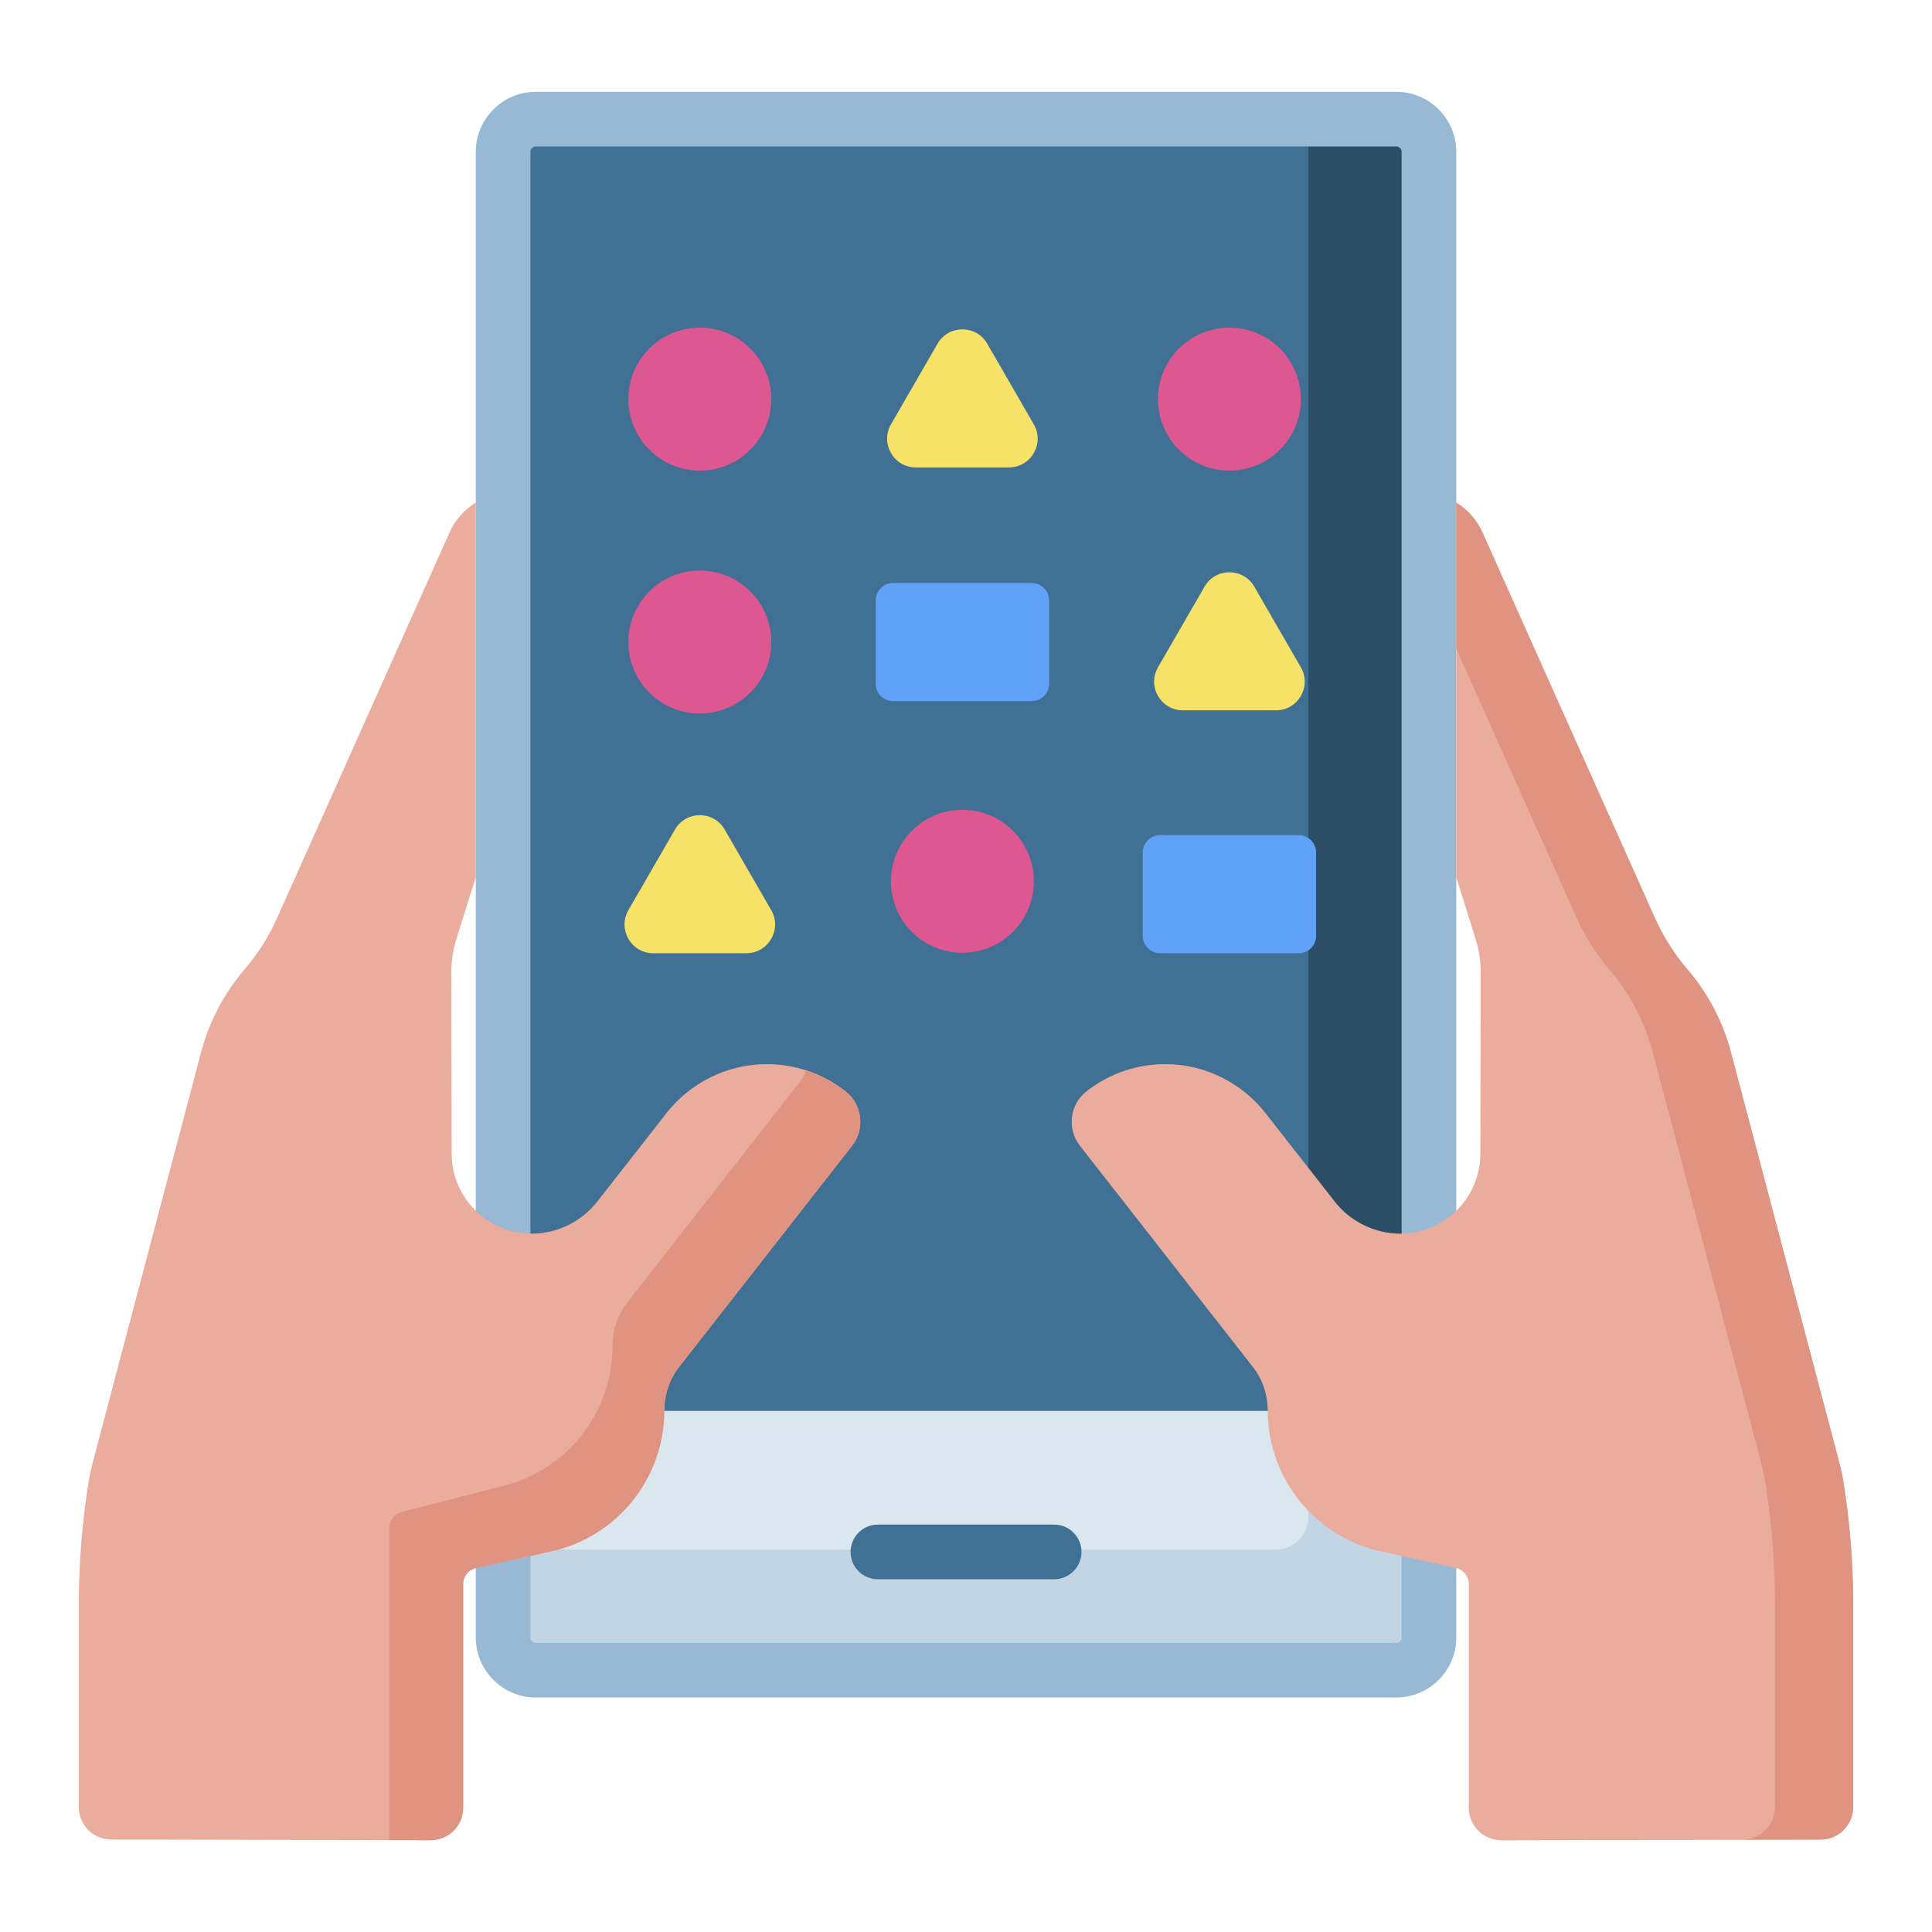 <svg width="98" height="98" viewBox="0 0 98 98" fill="none" xmlns="http://www.w3.org/2000/svg">
<g clip-path="url(#clip0)" filter="url(#filter0_d)">
<path d="M71.56 70.549L72.484 67.565V3.702C72.484 2.786 71.741 2.043 70.825 2.043H27.178C26.262 2.043 25.52 2.785 25.52 3.702V67.565L26.444 70.549H71.56Z" fill="#407093"/>
<path d="M25.52 67.565V79.06C25.52 79.976 26.262 80.719 27.178 80.719H70.825C71.741 80.719 72.484 79.977 72.484 79.06V67.565H25.52Z" fill="#DAE7EF"/>
<path d="M70.825 2.043H66.367V70.549H71.56L72.484 67.565V3.702C72.484 2.786 71.741 2.043 70.825 2.043Z" fill="#2B4D66"/>
<path d="M66.367 67.565V72.943C66.367 73.859 65.624 74.602 64.708 74.602H25.52V79.061C25.52 79.977 26.262 80.719 27.178 80.719H70.825C71.741 80.719 72.484 79.977 72.484 79.061V67.565H66.367V67.565Z" fill="#C1D5E4"/>
<path d="M70.825 82.105H27.178C25.5 82.105 24.134 80.739 24.134 79.06V3.702C24.134 2.023 25.5 0.657 27.178 0.657H70.825C72.504 0.657 73.87 2.023 73.87 3.702V79.06C73.87 80.739 72.504 82.105 70.825 82.105ZM27.178 3.429C27.028 3.429 26.906 3.551 26.906 3.702V79.06C26.906 79.211 27.028 79.333 27.178 79.333H70.825C70.975 79.333 71.097 79.211 71.097 79.06V3.702C71.097 3.551 70.975 3.429 70.825 3.429H27.178Z" fill="#98B9D3"/>
<path d="M93.515 71.221C93.456 70.85 93.375 70.484 93.279 70.122L87.804 49.386C87.393 47.828 86.635 46.383 85.586 45.16C84.918 44.38 84.365 43.507 83.946 42.569L75.2 23.014C74.907 22.36 74.435 21.846 73.87 21.496V40.499L74.853 43.642C75.022 44.18 75.107 44.742 75.106 45.306L75.091 54.517C75.088 56.76 73.268 58.576 71.025 58.576H71.005C69.715 58.564 68.501 57.966 67.705 56.951C66.289 55.144 64.19 52.459 64.19 52.459C63.005 50.934 61.108 49.984 59.175 49.98C57.757 49.963 56.323 50.408 55.119 51.35C54.26 52.022 54.108 53.262 54.78 54.121L63.562 65.352C64.056 65.984 64.303 66.766 64.306 67.569C64.315 70.991 66.696 73.951 70.039 74.691L73.856 75.537C74.235 75.621 74.505 75.958 74.505 76.347V87.7C74.505 88.607 75.241 89.343 76.149 89.343L92.356 89.31C93.264 89.31 94 88.575 94 87.667V77.35C94 75.297 93.838 73.248 93.515 71.221Z" fill="#EAAC9D"/>
<path d="M35.498 19.872C37.501 19.872 39.124 18.248 39.124 16.246C39.124 14.243 37.501 12.62 35.498 12.62C33.495 12.62 31.872 14.243 31.872 16.246C31.872 18.248 33.495 19.872 35.498 19.872Z" fill="#DD5790"/>
<path d="M62.362 19.872C64.364 19.872 65.988 18.248 65.988 16.246C65.988 14.243 64.364 12.62 62.362 12.62C60.359 12.62 58.736 14.243 58.736 16.246C58.736 18.248 60.359 19.872 62.362 19.872Z" fill="#DD5790"/>
<path d="M35.498 32.193C37.501 32.193 39.124 30.57 39.124 28.567C39.124 26.564 37.501 24.941 35.498 24.941C33.495 24.941 31.872 26.564 31.872 28.567C31.872 30.57 33.495 32.193 35.498 32.193Z" fill="#DD5790"/>
<path d="M48.817 44.33C50.82 44.33 52.443 42.706 52.443 40.704C52.443 38.701 50.82 37.078 48.817 37.078C46.814 37.078 45.191 38.701 45.191 40.704C45.191 42.706 46.814 44.33 48.817 44.33Z" fill="#DD5790"/>
<path d="M47.556 13.435L45.194 17.526C44.634 18.496 45.334 19.71 46.455 19.71H51.178C52.299 19.71 53 18.496 52.44 17.526L50.078 13.435C49.517 12.464 48.116 12.464 47.556 13.435Z" fill="#F6E266"/>
<path d="M61.101 25.757L58.739 29.847C58.179 30.818 58.879 32.031 60 32.031H64.723C65.844 32.031 66.545 30.818 65.984 29.847L63.623 25.757C63.062 24.786 61.661 24.786 61.101 25.757Z" fill="#F6E266"/>
<path d="M34.237 38.078L31.875 42.168C31.315 43.139 32.016 44.352 33.137 44.352H37.86C38.981 44.352 39.681 43.139 39.121 42.168L36.759 38.078C36.199 37.107 34.797 37.107 34.237 38.078Z" fill="#F6E266"/>
<path d="M53.472 76.107H44.532C43.766 76.107 43.145 75.486 43.145 74.721C43.145 73.955 43.766 73.335 44.532 73.335H53.472C54.238 73.335 54.858 73.955 54.858 74.721C54.858 75.486 54.238 76.107 53.472 76.107Z" fill="#407093"/>
<path d="M65.88 44.352H58.843C58.358 44.352 57.964 43.959 57.964 43.474V39.242C57.964 38.757 58.358 38.363 58.843 38.363H65.88C66.365 38.363 66.759 38.757 66.759 39.242V43.474C66.759 43.959 66.365 44.352 65.88 44.352Z" fill="#61A2F9"/>
<path d="M52.337 31.562H45.3C44.815 31.562 44.421 31.168 44.421 30.683V26.451C44.421 25.966 44.815 25.573 45.3 25.573H52.337C52.822 25.573 53.216 25.966 53.216 26.451V30.683C53.216 31.169 52.822 31.562 52.337 31.562Z" fill="#61A2F9"/>
<path d="M93.515 71.221C93.456 70.85 93.375 70.484 93.279 70.122L87.804 49.386C87.393 47.828 86.635 46.383 85.586 45.16C84.918 44.38 84.365 43.507 83.946 42.569L75.2 23.014C74.907 22.36 74.435 21.846 73.87 21.496V28.906L79.981 42.569C80.4 43.507 80.953 44.379 81.621 45.16C82.669 46.383 83.427 47.828 83.839 49.386L89.314 70.122C89.409 70.484 89.491 70.85 89.55 71.221C89.873 73.247 90.035 75.297 90.035 77.35V87.667C90.035 88.575 89.299 89.31 88.392 89.31L75.997 89.335C76.047 89.34 76.098 89.343 76.149 89.343L92.357 89.31C93.264 89.31 94 88.575 94 87.667V77.35C94 75.297 93.838 73.248 93.515 71.221Z" fill="#DF9380"/>
<path d="M42.881 51.35C41.677 50.408 40.243 49.962 38.825 49.98C36.892 49.984 34.995 50.934 33.81 52.459C33.81 52.459 31.71 55.144 30.294 56.951C29.499 57.966 28.285 58.564 26.995 58.576H26.974C24.732 58.576 22.912 56.759 22.909 54.516L22.894 45.306C22.893 44.742 22.978 44.18 23.147 43.641L24.134 40.488V21.494C23.567 21.845 23.093 22.359 22.801 23.014L14.054 42.569C13.635 43.507 13.082 44.38 12.414 45.16C11.365 46.383 10.607 47.828 10.196 49.386L4.721 70.122C4.625 70.484 4.544 70.85 4.485 71.221C4.162 73.248 4 75.297 4 77.35V87.667C4 88.575 4.736 89.31 5.643 89.31L21.851 89.343C22.759 89.343 23.494 88.607 23.494 87.7V76.346C23.494 75.958 23.764 75.621 24.144 75.537L27.961 74.691C31.304 73.951 33.685 70.991 33.694 67.569C33.696 66.766 33.943 65.983 34.437 65.352L43.22 54.121C43.892 53.262 43.74 52.022 42.881 51.35Z" fill="#EAAC9D"/>
<path d="M42.881 51.35C42.269 50.872 41.598 50.522 40.9 50.295C40.83 50.489 40.731 50.675 40.597 50.846L31.815 62.077C31.32 62.709 31.073 63.491 31.071 64.294C31.062 67.716 28.681 70.676 25.338 71.417L20.392 72.696C20.013 72.78 19.742 73.117 19.742 73.506V89.339L21.851 89.343C22.759 89.343 23.494 88.607 23.494 87.7V76.347C23.494 75.958 23.764 75.621 24.144 75.537L27.961 74.691C31.304 73.951 33.685 70.991 33.694 67.568C33.696 66.766 33.943 65.983 34.437 65.351L43.22 54.121C43.892 53.262 43.74 52.022 42.881 51.35Z" fill="#DF9380"/>
</g>
<defs>
<filter id="filter0_d" x="0" y="0" width="98" height="98" filterUnits="userSpaceOnUse" color-interpolation-filters="sRGB">
<feFlood flood-opacity="0" result="BackgroundImageFix"/>
<feColorMatrix in="SourceAlpha" type="matrix" values="0 0 0 0 0 0 0 0 0 0 0 0 0 0 0 0 0 0 127 0"/>
<feOffset dy="4"/>
<feGaussianBlur stdDeviation="2"/>
<feColorMatrix type="matrix" values="0 0 0 0 0 0 0 0 0 0 0 0 0 0 0 0 0 0 0.25 0"/>
<feBlend mode="normal" in2="BackgroundImageFix" result="effect1_dropShadow"/>
<feBlend mode="normal" in="SourceGraphic" in2="effect1_dropShadow" result="shape"/>
</filter>
<clipPath id="clip0">
<rect width="90" height="90" fill="white" transform="translate(4)"/>
</clipPath>
</defs>
</svg>
